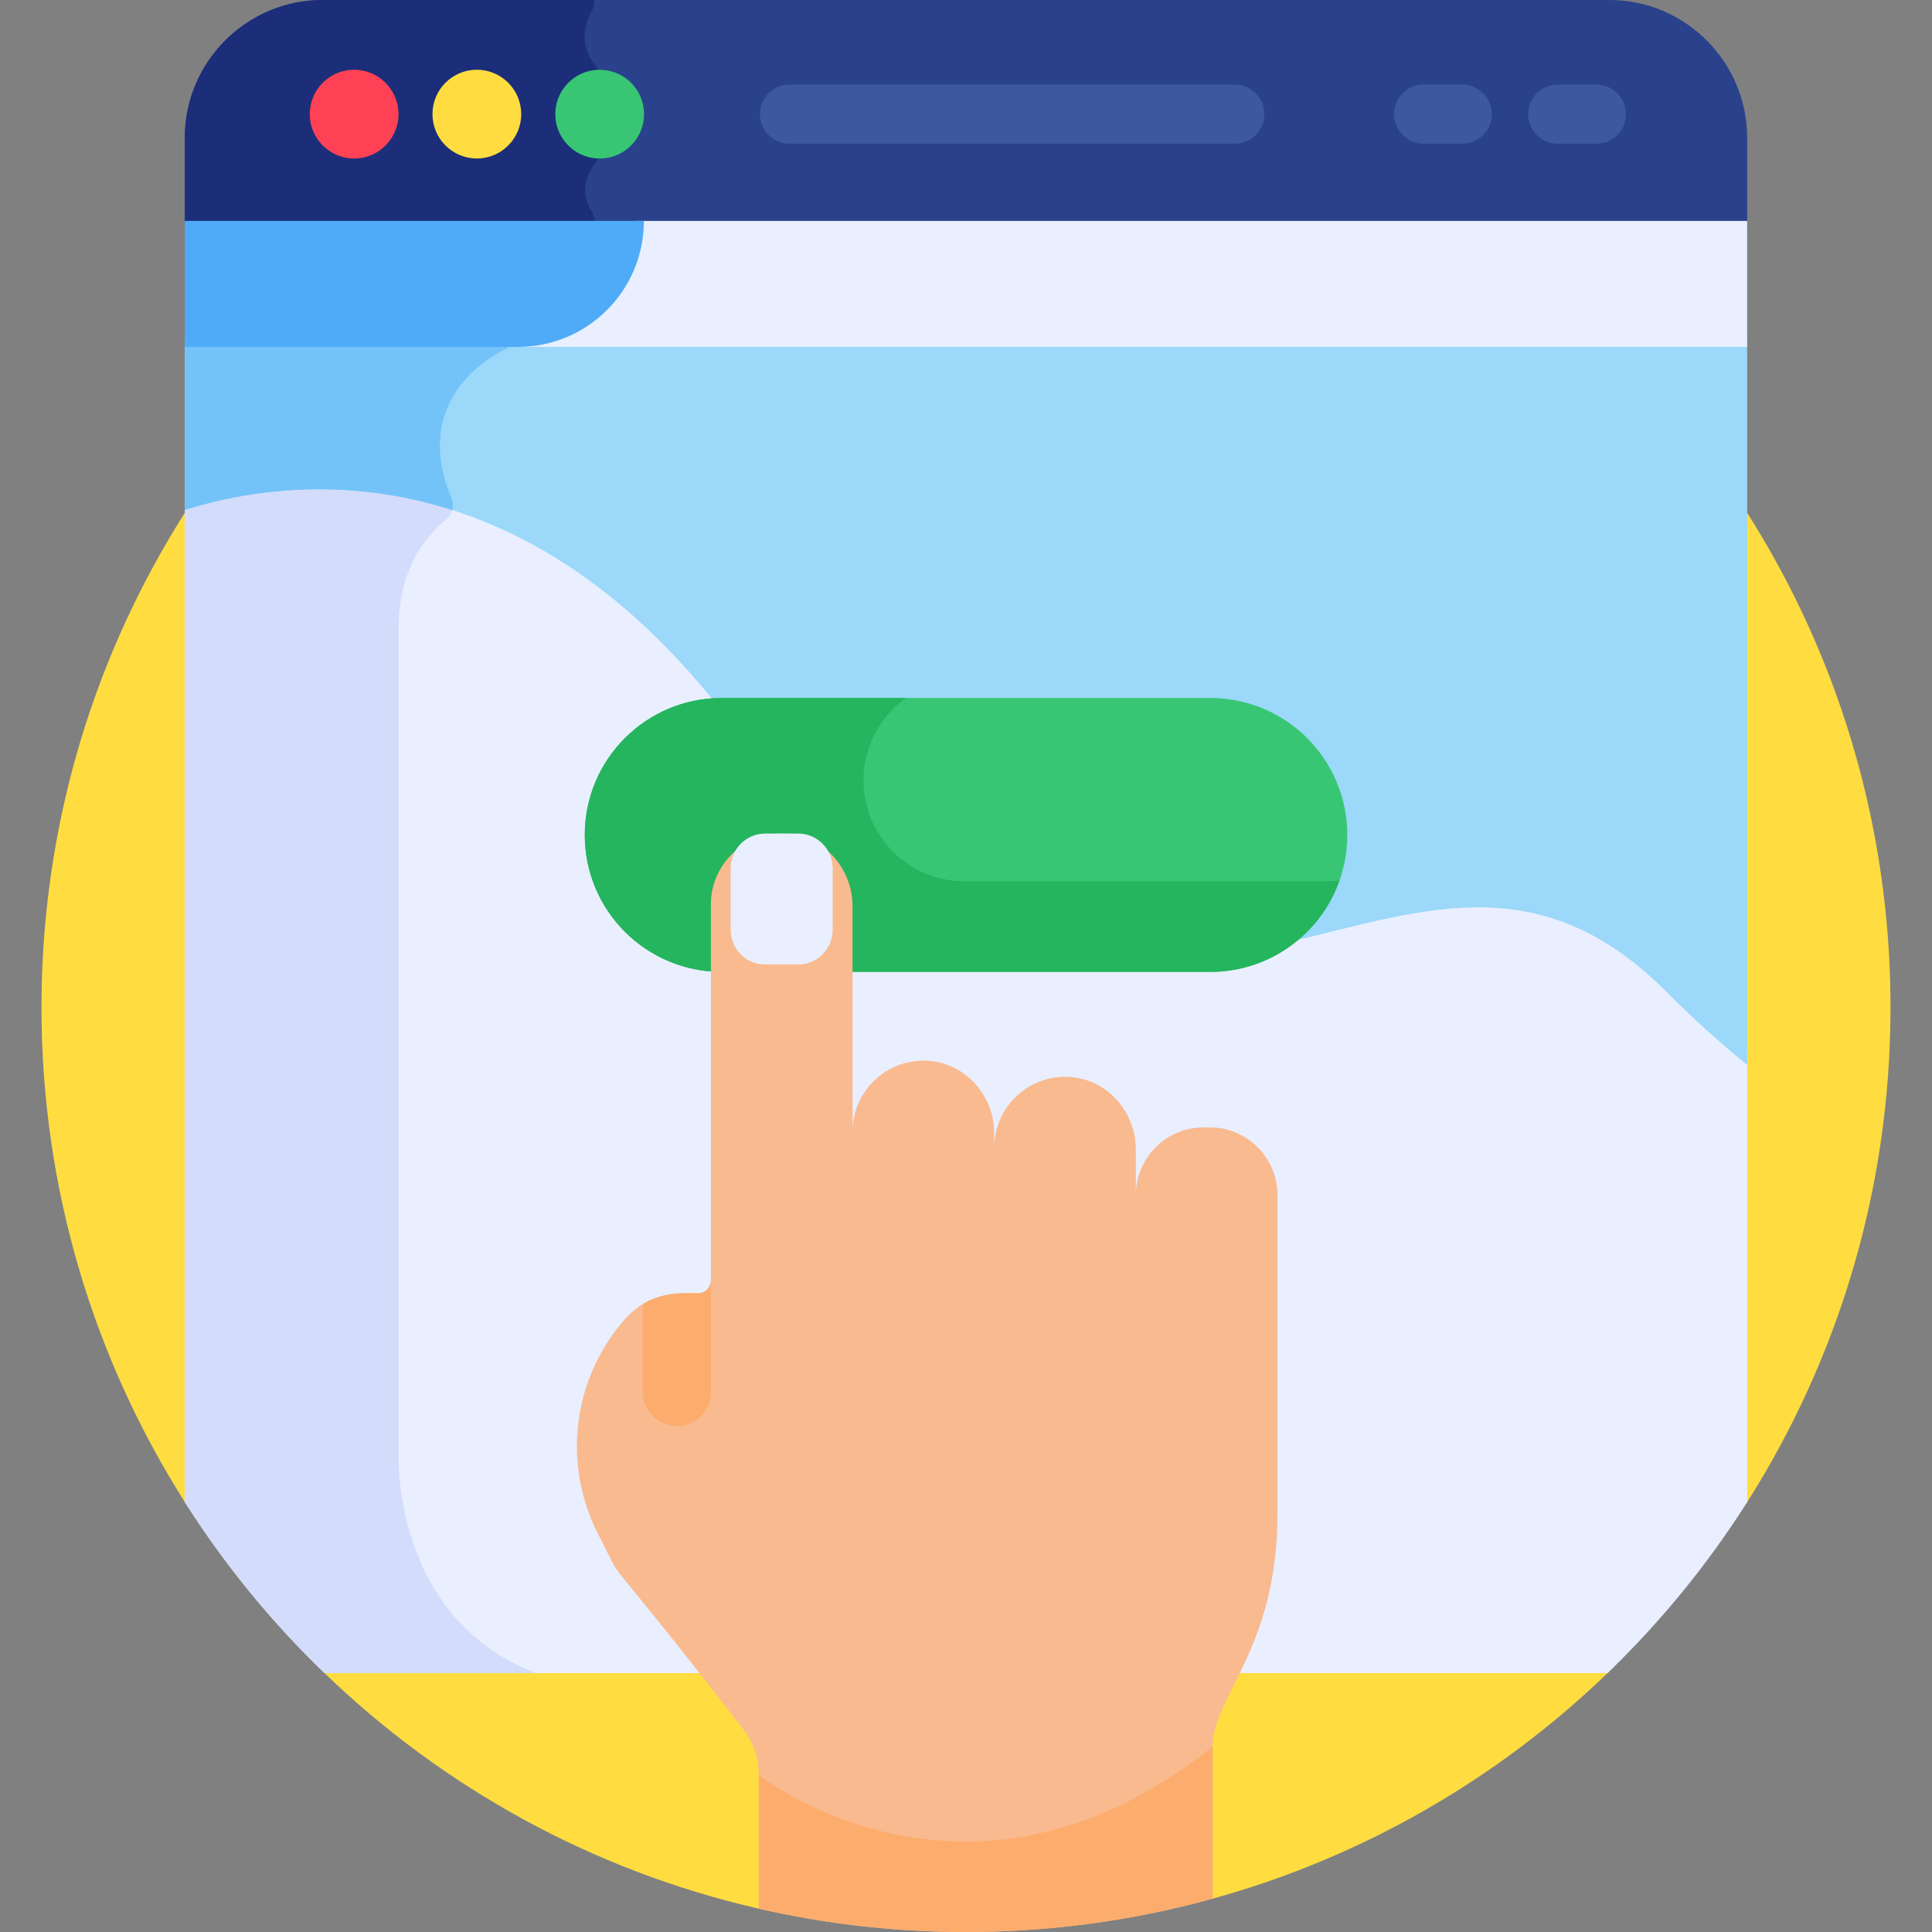 <svg width="40" height="40" viewBox="0 0 40 40" fill="none" xmlns="http://www.w3.org/2000/svg">
<rect x="0" y="0" width="40" height="40" fill="#808080" stroke="none"/>
<path d="M6.718 34.64C9.176 37.01 12.265 38.728 15.71 39.517L25.107 39.31C28.223 38.449 31.02 36.821 33.282 34.64L36.174 31.099C38.052 28.137 39.141 24.626 39.141 20.859C39.141 10.288 30.571 1.718 20 1.718C9.429 1.718 0.859 10.288 0.859 20.859C0.859 24.626 1.948 28.137 3.827 31.099L6.718 34.64Z" fill="#FFDD40"/>
<path d="M6.718 34.64H33.283C34.381 33.581 35.353 32.393 36.174 31.099V21.718C35.63 21.28 35.069 20.774 34.489 20.194C28.818 14.523 24.141 25.587 14.69 14.075C10.502 8.974 5.9 9.577 3.827 10.23V31.098C4.648 32.393 5.62 33.581 6.718 34.64Z" fill="#E9EFFF"/>
<path d="M8.251 30.052C8.251 30.052 8.251 14.844 8.251 13.021C8.251 11.724 8.873 11.045 9.231 10.762C9.367 10.655 9.413 10.47 9.346 10.311C9.332 10.279 9.321 10.248 9.309 10.216C7.022 9.501 5.011 9.857 3.826 10.23V31.099C4.647 32.393 5.619 33.581 6.718 34.64H11.095C8.08 33.482 8.251 30.052 8.251 30.052Z" fill="#D3DCFB"/>
<path d="M14.688 14.402C24.14 25.913 28.817 14.85 34.488 20.521C35.068 21.101 35.629 21.607 36.173 22.046V7.02H3.826V10.557C5.899 9.904 10.501 9.301 14.688 14.402Z" fill="#9BD8F9"/>
<path d="M3.826 7.02V10.557C5.02 10.181 7.054 9.822 9.363 10.559C9.384 10.479 9.38 10.392 9.346 10.311C8.515 8.322 10.083 7.412 10.473 7.222C10.531 7.193 10.581 7.151 10.618 7.099L10.674 7.02H3.826V7.02Z" fill="#73C3F9"/>
<path d="M33.324 0H6.676C5.108 0 3.826 1.282 3.826 2.85V4.726H36.173V2.85C36.173 1.282 34.891 0 33.324 0V0Z" fill="#2A428C"/>
<path d="M12.25 4.375C11.967 3.937 12.196 3.544 12.331 3.373C12.384 3.305 12.412 3.222 12.412 3.136V1.592C12.412 1.5 12.378 1.413 12.32 1.342C11.973 0.912 12.115 0.474 12.258 0.221C12.297 0.152 12.311 0.075 12.304 0H6.676C5.108 0 3.826 1.282 3.826 2.85V4.726H12.289C12.332 4.612 12.318 4.482 12.25 4.375Z" fill="#1C2E7A"/>
<path d="M8.239 2.51C8.32 2.009 7.98 1.538 7.479 1.456C6.978 1.375 6.506 1.715 6.425 2.216C6.344 2.717 6.684 3.188 7.185 3.27C7.686 3.351 8.157 3.011 8.239 2.51Z" fill="#FF4155"/>
<path d="M10.791 2.363C10.791 2.87 10.38 3.281 9.873 3.281C9.365 3.281 8.954 2.87 8.954 2.363C8.954 1.855 9.365 1.444 9.873 1.444C10.38 1.444 10.791 1.855 10.791 2.363Z" fill="#FFDD40"/>
<path d="M13.322 2.511C13.404 2.01 13.064 1.538 12.563 1.457C12.062 1.375 11.59 1.715 11.509 2.215C11.427 2.716 11.767 3.188 12.268 3.27C12.768 3.352 13.24 3.012 13.322 2.511Z" fill="#38C674"/>
<path d="M25.058 14.451H14.943C13.377 14.451 12.107 15.72 12.107 17.287C12.107 18.853 13.377 20.122 14.943 20.122H25.058C26.624 20.122 27.894 18.853 27.894 17.287C27.894 15.72 26.624 14.451 25.058 14.451Z" fill="#38C674"/>
<path d="M27.433 18.247H19.97C18.814 18.247 17.878 17.311 17.878 16.155C17.878 15.452 18.225 14.83 18.757 14.451H14.943C13.377 14.451 12.107 15.72 12.107 17.287C12.107 18.853 13.377 20.122 14.943 20.122H25.058C26.295 20.122 27.346 19.33 27.734 18.225C27.636 18.24 27.535 18.247 27.433 18.247Z" fill="#24B55E"/>
<path d="M13.167 4.574C13.167 6.015 11.999 7.183 10.558 7.183H36.173V4.574H13.167Z" fill="#E9EFFF"/>
<path d="M3.826 4.574V7.183H10.722C12.163 7.183 13.331 6.015 13.331 4.574H3.826V4.574Z" fill="#4FABF7"/>
<path d="M25.049 23.341H24.916C24.146 23.341 23.516 23.971 23.516 24.741V23.799C23.516 23.051 22.972 22.394 22.229 22.305C21.343 22.198 20.584 22.895 20.584 23.76V23.465C20.584 22.716 20.039 22.059 19.296 21.97C18.411 21.864 17.651 22.561 17.651 23.426V18.763C17.651 18.015 17.106 17.358 16.363 17.269C15.478 17.163 14.718 17.859 14.718 18.724V26.507C14.718 26.66 14.592 26.783 14.438 26.777C14.043 26.763 13.434 26.749 12.943 27.306C11.866 28.524 11.638 30.275 12.367 31.729C13.053 33.057 12.132 31.597 15.372 35.782C15.591 36.057 15.71 36.398 15.71 36.749V39.517C17.089 39.833 18.525 40 20 40C21.768 40 23.481 39.759 25.107 39.31V36.159C25.107 35.133 26.449 34.132 26.449 31.339C26.449 30.72 26.449 26.349 26.449 24.741C26.449 23.971 25.819 23.341 25.049 23.341Z" fill="#F9BA8F"/>
<path d="M15.842 17.258H16.526C16.918 17.258 17.239 17.579 17.239 17.972V19.255C17.239 19.648 16.918 19.969 16.526 19.969H15.842C15.45 19.969 15.128 19.648 15.128 19.255V17.972C15.128 17.579 15.45 17.258 15.842 17.258Z" fill="#E9EFFF"/>
<path d="M14.013 29.523C14.403 29.523 14.719 29.207 14.719 28.817V26.507C14.719 26.66 14.592 26.783 14.439 26.777C14.137 26.766 13.711 26.756 13.308 27V28.817C13.308 29.207 13.624 29.523 14.013 29.523Z" fill="#FCAD6D"/>
<path d="M25.564 2.976H16.347C16.009 2.976 15.734 2.701 15.734 2.363C15.734 2.025 16.009 1.75 16.347 1.75H25.564C25.902 1.75 26.177 2.025 26.177 2.363C26.177 2.701 25.902 2.976 25.564 2.976Z" fill="#3C58A0"/>
<path d="M33.051 2.976H32.253C31.914 2.976 31.64 2.701 31.64 2.363C31.64 2.025 31.915 1.75 32.253 1.75H33.051C33.39 1.75 33.664 2.025 33.664 2.363C33.664 2.701 33.39 2.976 33.051 2.976Z" fill="#3C58A0"/>
<path d="M30.275 2.976H29.476C29.138 2.976 28.863 2.701 28.863 2.363C28.863 2.025 29.138 1.75 29.476 1.75H30.275C30.613 1.75 30.887 2.025 30.887 2.363C30.887 2.701 30.613 2.976 30.275 2.976Z" fill="#3C58A0"/>
<path d="M25.107 36.159C20.063 40.209 15.71 36.75 15.71 36.75V39.517C17.089 39.833 18.525 40 20 40C21.769 40 23.481 39.759 25.107 39.31V36.159Z" fill="#FCAD6D"/>
</svg>
